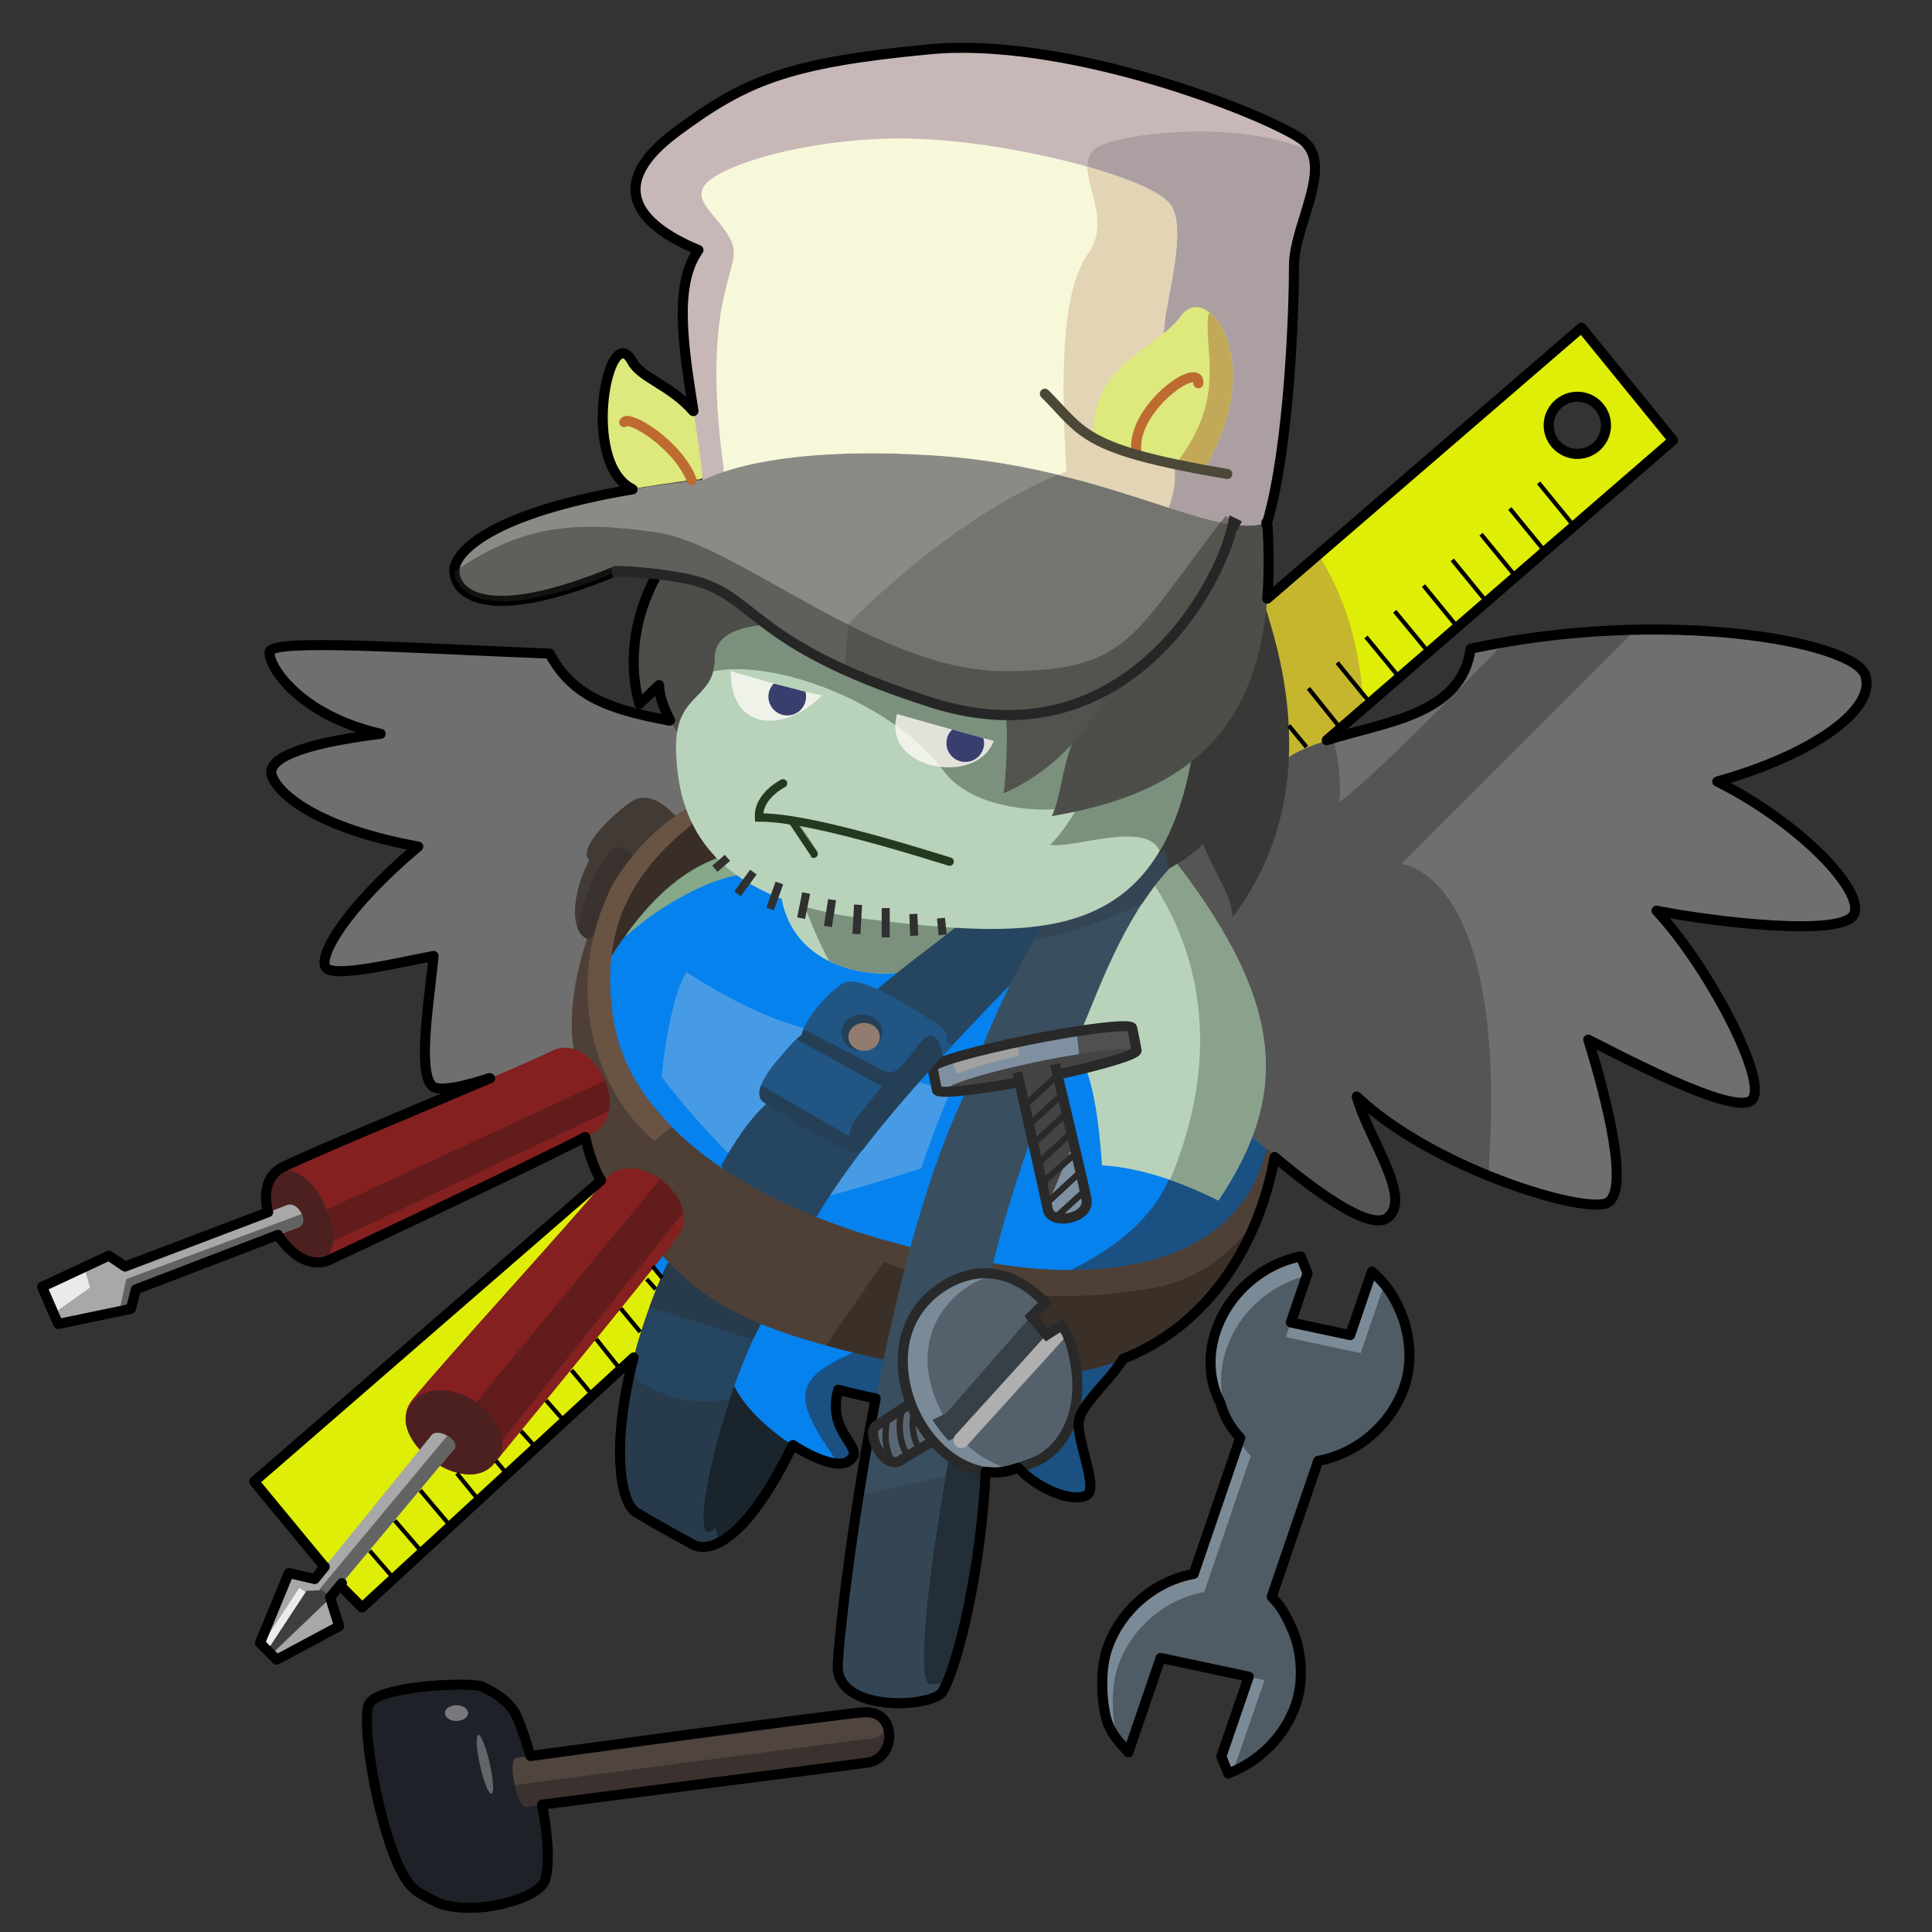 <?xml version="1.0" encoding="UTF-8" standalone="no"?>
<svg xmlns:dc="http://purl.org/dc/elements/1.1/" xmlns:cc="http://creativecommons.org/ns#" xmlns:rdf="http://www.w3.org/1999/02/22-rdf-syntax-ns#" xmlns:svg="http://www.w3.org/2000/svg" xmlns="http://www.w3.org/2000/svg" height="100%" width="100%" viewBox="0 0 96 96" style="display:inline" version="1.1" id="svg2">
 <rect x="0" y="0" width="96" height="96" fill="#333333" stroke="none"/>
 <defs id="defs4" />
 <g style="display:inline" id="layer3" />
 <path d="m 48.847,70.426 -1.682,1.944 c -2.755,3.428 -2.668,10.666 -0.982,11.352 l 0.183,0.654 c 0.230,-0.089 0.401,-0.194 0.471,-0.314 0.803,-1.377 1.936,-6.316 2.140,-10.939 l -0.130,-2.697 z" id="path3288" style="fill:#222e38;stroke-width:1px;stroke-linecap:butt;stroke-opacity:1" />
 <path d="m 29.854,58.674 -17.225,14.953 3.476,4.209 0.824,0.982 1.060,1.067 13.493,-12.426 4.668,-4.716 -6.298,-4.069 z" id="path3216" style="fill:#dfee06;stroke-width:1px;stroke-linecap:butt;stroke-opacity:1" />
 <path d="m 65.915,36.801 17.218,-14.927 -4.550,-5.591 -15.614,13.460 -3.891,4.440 2.518,6.488 4.319,-3.871 z M 78.380,19.714 c 0.784,0 1.420,0.636 1.420,1.420 -2e-6,0.784 -0.636,1.420 -1.420,1.420 -0.784,0 -1.427,-0.636 -1.427,-1.420 2e-6,-0.784 0.642,-1.420 1.427,-1.420 z" id="path3214" style="fill:#dfee06;stroke-width:1px;stroke-linecap:butt;stroke-opacity:1" />
 <path d="m 35.622,66.963 -1.970,9.368 c 0.266,0.147 0.544,0.299 0.792,0.432 0.795,0.424 2.621,-0.134 4.956,-4.962 l -2.788,-4.046 -0.988,-0.792 z" id="path3354" style="fill:#1a242d;stroke-width:1px;stroke-linecap:butt;stroke-opacity:1" />
 <path d="m 65.502,27.563 -2.533,2.180 -3.888,4.438 2.514,6.488 4.320,-3.869 1.833,-1.590 C 67.645,32.239 66.806,29.555 65.502,27.563 Z" id="path3356" style="fill:#c6b62e;stroke-width:1.700;stroke-linecap:round;marker:none;" />
 <path d="m 81.772,31.289 c -2.704,0.026 -5.688,0.307 -8.694,0.955 -0.565,4.149 -6.494,3.688 -9.015,5.368 l -30.790,-1.800 c -2.630,-0.509 -4.769,-1.041 -5.957,-3.332 -6.704,-0.254 -13.833,-0.764 -13.918,-0.085 -0.084,0.678 1.445,3.138 5.519,4.072 -4.158,0.509 -5.518,1.278 -5.433,1.957 0.084,0.678 1.698,2.628 7.299,3.646 -3.649,3.055 -5.007,5.513 -4.582,6.023 0.424,0.509 3.560,-0.249 5.342,-0.589 -0.169,1.951 -0.822,5.650 -0.085,6.448 0.436,0.472 2.854,-0.379 2.854,-0.379 l 37.965,2.978 -0.065,-0.032 c 0,0 5.397,4.956 6.717,4.013 1.320,-0.942 -0.940,-3.961 -1.505,-6.036 3.771,3.583 11.314,5.849 12.445,5.283 1.131,-0.565 2.01e-4,-5.094 -0.942,-8.111 1.508,0.754 7.162,3.772 8.105,3.018 0.942,-0.754 -2.073,-6.598 -4.713,-9.427 2.828,0.565 9.241,1.321 9.807,0.189 0.565,-1.131 -2.640,-4.531 -6.789,-6.605 4.714,-1.320 7.924,-3.579 7.358,-5.276 -0.388,-1.166 -4.971,-2.337 -10.920,-2.278 z" id="path3314" style="fill:#6f6f6f;stroke-width:1px;stroke-linecap:butt;stroke-opacity:1" />
 <path d="m 81.248,31.302 c -2.053,0.044 -4.253,0.235 -6.494,0.621 -2.854,2.971 -6.348,6.498 -8.203,7.941 0.099,-0.899 -0.034,-2.009 -0.288,-3.155 -0.842,0.243 -1.614,0.513 -2.199,0.903 l -9.440,-0.549 -11.051,8.543 0.425,9.512 18.246,1.433 c -0.003,-0.003 -0.032,-0.032 -0.032,-0.032 l 0.065,0.032 -0.032,0 c 0.190,0.174 5.388,4.906 6.684,3.980 1.320,-0.942 -0.940,-3.961 -1.505,-6.036 1.715,1.629 4.210,2.979 6.527,3.921 C 75.029,43.253 69.614,42.929 69.614,42.929 L 81.248,31.302 Z" id="path3450" style="fill:#555555;stroke-width:1px;stroke-linecap:butt;stroke-opacity:1" />
 <path d="m 35.308,39.865 -5.879,8.314 c -2e-6,0 1.917,12.355 2.152,13.625 0.147,0.794 2.079,2.367 2.079,2.367 l 2.766,4.583 c 0.934,2.119 4.737,4.548 5.735,3.862 0.987,-0.678 -1.140,-1.297 -0.517,-3.548 l 7.849,1.767 1.021,2.029 c 1.121,1.246 2.866,1.807 3.489,1.433 0.623,-0.373 -0.622,-2.931 -0.373,-3.803 0.249,-0.872 1.681,-2.056 2.180,-2.991 l 0.013,-0.157 -0.026,-0.196 6.383,-7.149 1.040,-2.671 -1.983,-1.649 -4.098,-11.725 -21.834,-4.091 z" id="path3346" style="fill:#0682ee;stroke-width:1px;stroke-linecap:butt;stroke-opacity:1" />
 <path d="m 52.376,43.067 c 5.748,7.811 11.076,16.350 -1.217,20.910 -11.389,4.225 -13.011,3.745 -9.493,8.759 0.201,0.004 0.372,-0.032 0.497,-0.117 0.987,-0.678 -1.140,-1.297 -0.517,-3.548 l 7.849,1.767 1.021,2.029 c 1.121,1.246 2.866,1.807 3.489,1.433 0.623,-0.373 -0.622,-2.931 -0.373,-3.803 0.249,-0.872 1.681,-2.056 2.180,-2.991 l 0.013,-0.157 -0.026,-0.196 6.383,-7.149 1.040,-2.671 -1.983,-1.649 -4.098,-11.725 -4.766,-0.890 z" id="path3465" style="fill:#1f4769;fill-opacity:0.810;stroke-width:1px;stroke-linecap:butt;stroke-opacity:1" />
 <path d="m 35.838,62.662 -2.671,0.098 c -2.971,6.525 -2.705,11.723 -1.538,12.412 1.167,0.689 2.019,1.166 2.815,1.590 0.292,0.156 0.724,0.175 1.270,-0.098 l -0.157,-0.746 c -1.591,1.644 0.209,-6.367 2.278,-10.187 l -1.996,-3.070 z" id="path3330" style="fill:#264560;stroke-width:1px;stroke-linecap:butt;stroke-opacity:1" />
 <path d="m 35.838,62.662 -2.671,0.098 c -0.340,0.748 -0.637,1.478 -0.896,2.186 l 5.145,1.617 c 0.136,-0.293 0.278,-0.572 0.419,-0.831 l -1.996,-3.070 z m -4.556,5.604 c -0.844,3.767 -0.464,6.427 0.346,6.907 1.167,0.689 2.019,1.166 2.815,1.590 0.292,0.156 0.724,0.175 1.270,-0.098 l -0.157,-0.746 c -1.158,1.197 -0.518,-2.720 0.713,-6.416 -2.236,0.455 -3.901,-0.347 -4.988,-1.237 z" id="path3505" style="fill:#283b4c;stroke-width:1px;stroke-linecap:butt;stroke-opacity:1" />
 <path d="m 38.836,44.644 c 0.605,3.294 4.034,3.900 5.715,3.698 l 0.005,0.061 4.662,-2.421 -8.159,-1.853 -2.223,0.514 z" id="path3302" style="fill:#b9d3bb;stroke-width:1px;stroke-linecap:butt;stroke-opacity:1" />
 <path d="m 41.063,44.127 -1.315,0.307 c 0.472,1.226 0.912,2.349 1.459,3.325 1.164,0.573 2.484,0.686 3.345,0.582 l 0.006,0.058 4.661,-2.422 -8.157,-1.852 z" id="path3460" style="fill:#627663;fill-opacity:0.706;stroke-width:1px;stroke-linecap:butt;marker:none;" />
 <path d="m 34.442,20.426 c -1.136,-1.299 -2.594,-1.641 -3.037,-2.464 -1.163,-2.162 -2.598,5.033 0,6.332 0,0 2.383,-0.388 3.324,-0.473 0.941,-0.085 -0.256,-3.593 -0.287,-3.394 z" id="path3194" style="fill:#dde87d;stroke-width:1px;stroke-linecap:butt;stroke-opacity:1" />
 <path d="m 34.103,48.298 c -0.770,1.283 -1.153,4.299 -1.217,5.198 1.026,1.475 3.208,3.725 3.208,3.725 l 5.132,2.180 c 1.090,-0.256 3.979,-1.156 4.556,-1.348 0.320,-1.026 1.222,-3.400 1.479,-3.849 l 0.045,-0.013 c -2.828,-0.553 -4.733,-1.780 -4.733,-1.780 l -2.697,-1.348 C 37.375,50.419 34.681,48.683 34.103,48.298 Z" id="path3340" style="fill:#479be5;stroke-width:1px;stroke-linecap:butt;stroke-opacity:1" />
 <path d="m 50.863,45.384 -3.352,0.674 c -1.344,1.075 -2.604,1.965 -3.895,3.077 l -5.564,5.741 c -1.148,1.066 -1.966,2.621 -2.212,3.031 l 1.454,2.148 3.291,0.391 c 2.017,-3.362 4.890,-6.661 9.597,-11.502 l 2.802,-2.514 -2.121,-1.047 z" id="path3298" style="fill:#264560;stroke-width:1px;stroke-linecap:butt;stroke-opacity:1" />
 <path d="m 58.487,42.916 c 5.478,7.151 5.478,11.640 2.054,16.738 -2.586,-1.293 -4.488,-1.673 -5.782,-1.749 -0.152,-2.206 -0.404,-3.768 -0.822,-4.870 l -1.252,-2.675 4.648,-8.425 1.153,0.983 z" id="path3252" style="fill:#b9d3bb;stroke-width:1px;stroke-linecap:butt;stroke-opacity:1" />
 <path d="m 57.456,42.039 -0.209,0.045 -0.543,0.988 c 1.502,1.879 4.875,7.359 1.433,15.555 0.724,0.252 1.523,0.588 2.402,1.027 3.423,-5.097 3.422,-9.588 -2.055,-16.740 l -1.027,-0.877 z" id="path3455" style="fill:#627663;fill-opacity:0.532;stroke-width:1px;stroke-linecap:butt;marker:none;" />
 <path d="m 36.661,43.483 c -1.890,0.350 -4.130,1.750 -5.531,3.010 l -0.321,-0.630 4.871,-4.692 0.981,2.312 z" id="path3338" style="fill:#85a888;stroke-width:1px;stroke-linecap:butt;stroke-opacity:1" />
 <path d="m 30.307,47.617 c 1.365,-2.109 2.978,-4.095 5.295,-4.964 l 0.020,0.052 c 0,0 -0.702,-1.486 -1.197,-2.106 -1.073,0.454 -4.955,4.129 -4.118,7.018 z" id="path3310" style="fill:#382e27;stroke-width:1px;stroke-linecap:butt;stroke-opacity:1" />
 <path d="m 33.566,40.541 c -0.990,-1.039 -1.622,-0.971 -1.994,-0.811 -0.596,0.256 -2.988,2.346 -2.291,3.021 -0.762,1.373 -1.073,3.434 -0.113,3.899 0.592,0.267 4.804,-5.720 4.399,-6.109 z" id="path3373" style="fill:#413a35;stroke-width:1px;stroke-linecap:butt;stroke-opacity:1" />
 <path d="m 35.105,40.075 -0.968,0.111 c -4.536,2.661 -6.168,8.829 -5.623,11.974 l 0.569,4.340 c 0.212,1.008 0.566,1.848 0.831,2.219 l 3.050,3.731 c 2.334,2.455 4.495,3.654 10.907,5.106 l 9.558,0.628 c 5.493,-0.895 8.942,-5.452 9.958,-10.685 L 62.940,57.054 c -1.316,5.703 -7.755,6.706 -13.569,5.719 l -4.144,-0.811 C 35.845,59.616 31.256,55.094 30.516,50.897 c -0.740,-4.196 0.504,-7.272 3.823,-9.892 l 0.065,-0.353 0.700,-0.576 z" id="path3294" style="fill:#4e4036;stroke-width:1px;stroke-linecap:butt;stroke-opacity:1" />
 <path d="m 55.902,44.425 c 2.162,-1.252 3.300,-1.821 3.869,-2.504 0.682,1.707 1.365,2.390 1.479,3.642 4.780,-6.260 2.114,-13.698 1.659,-15.292 l -8.420,5.301 1.411,8.852 z" id="path3212" style="fill:#383936;stroke-width:1px;stroke-linecap:butt;stroke-opacity:1" />
 <path d="m 32.683,28.486 c -1.593,2.845 -1.251,5.349 -0.910,6.488 0.348,-0.333 0.653,-0.621 0.975,-0.929 0.013,0.841 0.548,1.801 0.883,2.304 l 2.369,1.538 C 37.443,34.783 38.747,33.201 39.629,32.015 l -3.094,-4.127 -3.852,0.599 z" id="path3206" style="fill:#4d4e4a;stroke-width:1px;stroke-linecap:butt;stroke-opacity:1" />
 <path d="m 62.484,60.553 c -1.280,1.705 -2.921,3.013 -5.021,3.410 -7.829,1.481 -13.545,-1.270 -13.545,-1.270 l -2.880,4.163 c 0.845,0.232 1.778,0.461 2.834,0.700 l 9.558,0.628 c 4.389,-0.715 7.473,-3.765 9.054,-7.633 z" id="path3489" style="fill:#3a3028;stroke-width:1px;stroke-linecap:butt;stroke-opacity:1" />
 <path d="m 57.875,42.261 -6.042,3.718 c -1.434,2.238 -2.559,4.890 -3.083,6.199 l -0.412,1.780 -0.288,0.183 c -4.449,8.996 -6.447,27.423 -6.422,28.708 0.043,2.286 4.746,2.008 5.211,1.211 0.058,-0.100 0.114,-0.228 0.176,-0.366 -0.426,-0.077 -0.831,0.026 -0.831,0.026 -0.740,-0.370 0.118,-6.662 0.982,-11.352 l 0.274,-0.477 1.728,-8.615 0.058,-0.026 c 0.246,-0.987 0.775,-3.222 2.009,-6.677 l 0.202,-2.337 2.271,-2.978 c 0.829,-1.920 2.091,-5.628 4.360,-8.072 l -0.196,-0.923 z" id="path3272" style="fill:#394e5f;stroke-width:1px;stroke-linecap:butt;stroke-opacity:1" />
 <path d="m 30.646,42.091 c -0.070,0.003 -0.143,0.017 -0.209,0.039 -0.714,0.821 -1.511,2.548 -1.728,4.006 0.096,0.231 0.247,0.408 0.458,0.510 0.330,0.149 1.786,-1.640 2.939,-3.325 -0.586,-0.943 -1.055,-1.253 -1.459,-1.230 z" id="path3484" style="fill:#39322e;stroke-width:1px;stroke-linecap:butt;stroke-opacity:1" />
 <path d="m 35.105,40.075 -0.968,0.111 c -1.559,0.914 -2.776,2.246 -3.679,3.725 -0.006,0.013 -0.013,0.026 -0.019,0.039 -2.620,5.259 -0.731,10.421 2.075,12.740 0.233,-0.197 0.538,-0.441 0.870,-0.693 -1.630,-1.642 -2.567,-3.397 -2.867,-5.100 -0.740,-4.196 0.504,-7.272 3.823,-9.892 l 0.065,-0.353 0.700,-0.576 z" id="path3479" style="fill:#695444;stroke-width:1px;stroke-linecap:butt;stroke-opacity:1" />
 <path d="m 57.875,42.261 -6.042,3.718 c -0.155,0.242 -0.305,0.490 -0.451,0.739 1.340,-0.280 3.207,-0.808 5.368,-1.813 0.400,-0.611 0.834,-1.196 1.322,-1.721 l -0.196,-0.923 z m -10.881,31.084 -4.320,0.962 c -0.713,4.524 -1.057,8.011 -1.047,8.543 0.043,2.286 4.746,2.008 5.211,1.211 0.058,-0.100 0.114,-0.228 0.176,-0.366 -0.426,-0.077 -0.831,0.026 -0.831,0.026 -0.690,-0.345 0.013,-5.832 0.811,-10.376 z" id="path3494" style="fill:#344654;stroke-width:1px;stroke-linecap:butt;stroke-opacity:1" />
 <path d="m 35.528,32.815 c -0.113,2.048 -2.048,1.593 -1.934,4.552 0.113,2.959 1.138,7.284 9.561,8.308 8.422,1.024 14.341,1.252 16.048,-7.967 l -0.019,0.096 C 60.247,34.261 53.867,34.084 47.309,32.400 40.752,30.716 35.347,30.273 35.528,32.815 Z" id="path3210" style="fill:#b9d3bb;stroke-width:1px;stroke-linecap:butt;stroke-opacity:1" />
 <path d="m 38.889,31.020 c -2.148,-0.003 -3.449,0.523 -3.358,1.793 -0.011,0.203 -0.041,0.383 -0.085,0.543 3.125,-0.626 8.954,1.593 11.450,4.962 1.146,1.547 3.844,2.172 6.658,1.813 -0.575,0.910 -0.851,1.322 -1.374,1.846 1.089,0.217 4.801,-1.230 5.440,0.307 0.673,-1.135 1.192,-2.577 1.545,-4.392 0.006,-0.031 0.013,-0.060 0.019,-0.091 l 0.006,-0.026 c 0.004,-0.022 0.008,-0.042 0.013,-0.065 0.028,-0.105 0.050,-0.207 0.065,-0.307 4.19e-4,-0.002 -4.19e-4,-0.004 0,-0.006 0.013,-0.094 0.024,-0.185 0.026,-0.274 1.57e-4,-0.006 -9.5e-5,-0.013 0,-0.019 1.99e-4,-0.013 5.6e-5,-0.026 0,-0.039 -4.19e-4,-0.081 -0.009,-0.164 -0.019,-0.242 -0.011,-0.090 -0.027,-0.177 -0.052,-0.261 -0.023,-0.083 -0.055,-0.163 -0.091,-0.242 -8.38e-4,-0.001 8.38e-4,-0.004 0,-0.006 -0.029,-0.063 -0.061,-0.122 -0.098,-0.183 -0.001,-0.002 -0.005,-0.004 -0.006,-0.006 -0.028,-0.046 -0.058,-0.092 -0.091,-0.137 -0.017,-0.023 -0.033,-0.048 -0.052,-0.072 -0.012,-0.015 -0.026,-0.030 -0.039,-0.045 -0.009,-0.011 -0.022,-0.021 -0.032,-0.032 -0.050,-0.057 -0.105,-0.115 -0.163,-0.170 -0.071,-0.067 -0.146,-0.133 -0.229,-0.196 -0.054,-0.041 -0.111,-0.084 -0.170,-0.124 -0.027,-0.018 -0.056,-0.040 -0.085,-0.058 -0.058,-0.037 -0.120,-0.075 -0.183,-0.111 -0.033,-0.019 -0.069,-0.039 -0.104,-0.058 -0.061,-0.033 -0.125,-0.065 -0.189,-0.098 -0.039,-0.019 -0.083,-0.039 -0.124,-0.058 -0.064,-0.030 -0.135,-0.062 -0.202,-0.091 -0.111,-0.048 -0.227,-0.097 -0.346,-0.144 -0.053,-0.020 -0.108,-0.044 -0.163,-0.065 -0.065,-0.024 -0.135,-0.048 -0.202,-0.072 -0.061,-0.021 -0.126,-0.044 -0.189,-0.065 -0.066,-0.022 -0.134,-0.043 -0.202,-0.065 -2.287,-0.724 -5.590,-1.188 -8.943,-2.049 -3.278,-0.841 -6.271,-1.377 -8.419,-1.381 z" id="path3439" style="fill:#627663;fill-opacity:0.706;stroke-width:1px;stroke-linecap:butt;stroke-opacity:1" />
 <path d="m 38.302,43.552 c 0,0 0,0 0,0 z" id="path3182" style="fill:none;stroke:#303030;stroke-width:0.4;stroke-linecap:butt;stroke-dasharray:none" />
 <path d="m 39.346,40.800 c 0.005,0.002 0.770,1.155 1.081,1.622" id="path3184" style="fill:none;stroke:#233920;stroke-width:0.419;stroke-linecap:round;marker:none;" />
 <path d="m 53.284,36.912 c -0.569,1.479 -0.569,2.731 -1.024,3.642 7.398,-1.252 11.382,-4.894 10.699,-14.683 l 0.242,0.033 -9.086,-0.714 -0.830,11.722 z" id="path3204" style="fill:#4d4e4a;stroke-width:1px;stroke-linecap:butt;stroke-opacity:1" />
 <path d="m 49.984,35.547 c 0.113,1.024 0,3.073 -0.113,3.869 2.162,-0.910 4.325,-2.959 5.008,-5.121 l 0.053,-0.222 c 0.408,-1.735 -5.002,-0.306 -4.947,1.474 z" id="path3202" style="fill:#52534f;stroke-width:1px;stroke-linecap:butt;stroke-opacity:1" />
 <path d="m 41.266,20.630 c -3.135,0.016 -5.815,0.813 -6.383,3.214 -9.919,1.062 -12.308,3.454 -12.308,4.517 0,1.062 1.591,2.742 7.967,0.085 l -0.091,-0.006 0.189,-0.052 0.013,0 c 1.171,0.044 2.311,0.150 3.260,0.327 3.808,0.708 2.917,3.188 12.393,6.199 9.476,3.011 14.352,-5.754 14.972,-8.943 l 0.320,0.157 -1.499,-1.034 0.811,-0.759 c 0,-2e-6 -8.045,-1.800 -13.093,-2.913 -2.050,-0.451 -4.407,-0.803 -6.553,-0.792 z" id="path3188" style="fill:#8a8b85;stroke-width:1px;stroke-linecap:butt;stroke-opacity:1" />
 <path d="m 52.945,22.562 c 0.014,0.288 0.028,0.573 0.045,0.864 -5.687,2.166 -10.835,7.581 -10.835,7.581 l -0.189,2.278 c 1.148,0.519 2.560,1.064 4.340,1.630 9.476,3.011 14.352,-5.754 14.972,-8.943 l 0.320,0.157 -1.499,-1.034 0.811,-0.759 c 0,-2e-6 -3.894,-0.868 -7.967,-1.774 z" id="path3421" style="fill:#74756f;stroke-width:1px;stroke-linecap:butt;stroke-opacity:1" />
 <path d="M 34.927,23.845 C 34.483,19.412 33.043,14.757 34.705,12.429 31.491,11.099 30.161,9.104 33.597,6.555 37.033,4.005 39.139,3.119 46.121,2.454 c 6.982,-0.665 16.736,3.214 18.509,4.433 1.773,1.219 -0.332,4.211 -0.332,6.317 0,2.105 -0.221,8.977 -1.330,12.746 -2.549,0.997 -7.869,-2.770 -16.625,-3.325 -8.756,-0.554 -11.416,1.330 -11.416,1.219 z" id="path3186" style="fill:#c8b7b7;stroke-width:1px;stroke-linecap:butt;stroke-opacity:1" />
 <path d="m 59.715,6.535 c -2.615,-0.015 -4.928,0.469 -5.368,0.910 -1.083,1.083 1.079,3.249 -0.274,5.145 -1.354,1.895 -1.351,6.230 -1.080,10.835 -0.140,0.053 -0.279,0.106 -0.419,0.163 5.142,1.247 8.520,3.097 10.396,2.363 1.108,-3.768 1.329,-10.640 1.329,-12.746 0,-1.799 1.537,-4.248 0.877,-5.682 -1.592,-0.711 -3.601,-0.977 -5.460,-0.988 z" id="path3417" style="fill:#ab9fa2;stroke-width:1px;stroke-linecap:butt;stroke-opacity:1" />
 <path d="m 44.932,6.882 c -4.377,-0.028 -8.272,1.073 -9.565,1.996 -1.379,0.985 0.397,1.769 0.988,3.149 0.591,1.379 -1.581,2.558 -0.399,11.228 -0.011,0.028 -0.004,0.101 0.006,0.189 1.441,-0.484 4.561,-1.186 10.383,-0.818 5.000,0.316 8.842,1.665 11.725,2.592 0.326,-0.944 0.380,-1.581 0.222,-2.212 -0.177,-0.708 -0.706,-4.431 -0.464,-6.448 0,-1.379 1.180,-4.925 0.392,-6.304 C 57.434,8.874 50.538,7.105 45.809,6.908 45.514,6.895 45.224,6.884 44.932,6.882 Z" id="path3198" style="fill:#f7f8da;stroke-width:1px;stroke-linecap:butt;stroke-opacity:1" />
 <path d="m 54.026,8.283 c 0.003,1.166 1.107,2.821 0.045,4.307 -1.354,1.895 -1.351,6.230 -1.080,10.835 -0.138,0.052 -0.274,0.107 -0.412,0.163 2.125,0.515 3.948,1.133 5.492,1.630 0.326,-0.944 0.380,-1.581 0.222,-2.212 -0.177,-0.708 -0.706,-4.431 -0.464,-6.448 0,-1.379 1.180,-4.925 0.392,-6.304 C 57.858,9.616 56.183,8.893 54.026,8.283 Z" id="path3419" style="fill:#e2d4b4;stroke-width:1px;stroke-linecap:butt;stroke-opacity:1" />
 <path d="m 47.186,42.812 c -4.640,-1.442 -7.713,-2.194 -9.469,-2.194 -0.062,-1.066 1.191,-1.693 1.191,-1.693" id="path3218" style="fill:none;stroke:#233920;stroke-width:0.419;stroke-linecap:round;stroke-opacity:1" />
 <path d="m 36.307,33.346 c 0,0 3.067,0.933 4.533,1.200 -1.600,1.733 -4.533,2.000 -4.533,-1.200 z" id="path3220" style="fill:#fefbf6;fill-opacity:0.777;stroke-width:1px;stroke-linecap:butt;stroke-opacity:1" />
 <path d="m 38.450,33.966 c -0.163,0.168 -0.268,0.394 -0.268,0.648 0,0.516 0.419,0.936 0.936,0.936 0.516,0 0.936,-0.419 0.936,-0.936 0,-0.084 -0.011,-0.164 -0.032,-0.242" id="path3224" style="fill:#383f6f;stroke-width:1px;stroke-linecap:butt;marker:none;" />
 <path d="m 44.575,35.480 c 0,0 3.733,1.066 4.800,1.333 -0.800,2.266 -5.600,1.466 -4.800,-1.333 z" id="path3222" style="fill:#fefbf6;fill-opacity:0.777;stroke-width:1px;stroke-linecap:butt;stroke-opacity:1" />
 <path d="m 47.315,36.251 c -0.177,0.170 -0.288,0.409 -0.288,0.674 0,0.516 0.419,0.936 0.936,0.936 0.516,0 0.936,-0.419 0.936,-0.936 0,-0.086 -0.017,-0.169 -0.039,-0.248" id="path3226" style="fill:#383f6f;stroke-width:1px;stroke-linecap:butt;marker:none;" />
 <path d="m 37.436,43.334 -0.790,1.081" id="path3228" style="fill:none;stroke:#303030;stroke-width:0.4;stroke-linecap:butt;stroke-dasharray:none" />
 <path d="M 38.726,43.875 38.268,45.165" id="path3230" style="fill:none;stroke:#303030;stroke-width:0.4;stroke-linecap:butt;stroke-dasharray:none" />
 <path d="m 40.057,44.374 -0.249,1.248" id="path3232" style="fill:none;stroke:#303030;stroke-width:0.4;stroke-linecap:butt;stroke-dasharray:none" />
 <path d="m 41.347,44.707 -0.208,1.331" id="path3234" style="fill:none;stroke:#303030;stroke-width:0.4;stroke-linecap:butt;stroke-dasharray:none" />
 <path d="m 42.637,44.956 -0.083,1.456" id="path3236" style="fill:none;stroke:#303030;stroke-width:0.4;stroke-linecap:butt;stroke-dasharray:none" />
 <path d="m 44.010,45.123 0,1.456" id="path3238" style="fill:none;stroke:#303030;stroke-width:0.4;stroke-linecap:butt;stroke-dasharray:none" />
 <path d="m 45.384,45.414 0.041,1.081" id="path3240" style="fill:none;stroke:#303030;stroke-width:0.4;stroke-linecap:butt;stroke-dasharray:none" />
 <path d="m 46.757,45.622 0.083,0.832" id="path3242" style="fill:none;stroke:#303030;stroke-width:0.4;stroke-linecap:butt;stroke-dasharray:none" />
 <path d="m 36.146,42.626 -0.624,0.540" id="path3244" style="fill:none;stroke:#303030;stroke-width:0.4;stroke-linecap:butt;stroke-dasharray:none" />
 <path d="m 34.367,23.853 c -0.660,-1.744 -3.111,-3.253 -3.347,-2.876" id="path3246" style="fill:none;stroke:#bd6b31;stroke-width:0.5;stroke-linecap:round;stroke-opacity:1" />
 <path d="m 54.300,21.696 c 0,-3.734 3.085,-4.221 4.384,-6.008 1.299,-1.786 4.384,2.273 1.136,7.631" id="path3192" style="fill:#dde87d;stroke-width:1px;stroke-linecap:butt;stroke-opacity:1" />
 <path d="m 56.480,22.533 c -0.377,-2.168 3.158,-4.667 3.064,-3.488" id="path3248" style="fill:none;stroke:#bd6b31;stroke-width:0.5;stroke-linecap:round;stroke-opacity:1" />
 <path d="m 55.833,50.988 c -0.781,0.002 -2.561,0.251 -4.615,0.661 -2.739,0.545 -4.929,1.174 -4.884,1.401 0.071,0.363 0.151,0.749 0.222,1.119 0.039,0.199 1.802,0.020 4.098,-0.399 4.4e-5,1.95e-4 0.006,-1.94e-4 0.006,0 0.181,0.803 1.264,5.625 1.407,6.343 0.155,0.778 2.120,0.469 1.918,-0.543 -0.184,-0.924 -1.240,-5.341 -1.440,-6.173 2.280,-0.492 3.967,-1.004 3.928,-1.204 -0.040,-0.243 -0.178,-0.930 -0.222,-1.119 -0.011,-0.056 -0.158,-0.085 -0.419,-0.085 z" id="path3254" style="fill:#7f91a1;stroke-width:1px;stroke-linecap:butt;marker:none;" />
 <path d="m 53.569,51.917 2.688,-0.304" id="path3477" style="fill:none;stroke:#505050;stroke-width:1.194;stroke-linecap:butt;stroke-opacity:1" />
 <path d="m 55.819,52.128 c -2.271,0.070 -8.630,1.448 -8.995,2.121 0.577,0.030 2.039,-0.150 3.829,-0.477 4.4e-5,1.95e-4 0.006,-1.94e-4 0.006,0 0.174,0.773 1.167,5.205 1.368,6.173 l 1.322,-3.155 c -0.337,-1.437 -0.696,-2.937 -0.805,-3.391 2.280,-0.492 3.967,-1.004 3.928,-1.204 -0.001,-0.009 -0.004,-0.035 -0.006,-0.045 -0.181,-0.020 -0.400,-0.027 -0.648,-0.019 z" id="path3470" style="fill:#444444;stroke-width:1px;stroke-linecap:butt;stroke-opacity:1" />
 <path d="m 50.879,54.963 1.683,-1.558" id="path3258" style="fill:none;stroke:#292929;stroke-width:0.314;stroke-linecap:butt;marker:none;" />
 <path d="m 51.160,55.867 1.590,-1.452" id="path3260" style="fill:none;stroke:#292929;stroke-width:0.314;stroke-linecap:butt;marker:none;" />
 <path d="m 51.316,56.865 1.683,-1.558" id="path3262" style="fill:none;stroke:#292929;stroke-width:0.314;stroke-linecap:butt;marker:none;" />
 <path d="m 51.565,57.831 1.683,-1.558" id="path3264" style="fill:none;stroke:#292929;stroke-width:0.314;stroke-linecap:butt;marker:none;" />
 <path d="m 51.792,58.780 1.630,-1.452" id="path3266" style="fill:none;stroke:#292929;stroke-width:0.314;stroke-linecap:butt;marker:none;" />
 <path d="m 52.033,59.764 1.683,-1.558" id="path3268" style="fill:none;stroke:#292929;stroke-width:0.314;stroke-linecap:butt;marker:none;" />
 <path d="m 52.500,60.450 1.371,-1.247" id="path3270" style="fill:none;stroke:#292929;stroke-width:0.314;stroke-linecap:butt;marker:none;" />
 <path d="m 45.221,69.752 c 0,0 -1.145,0.746 -1.678,1.092 -0.532,0.346 0.367,2.232 1.193,1.725 0.825,-0.506 1.598,-0.943 1.598,-0.943 l 0.036,0.045 c 0.423,-0.272 -0.604,-2.176 -1.149,-1.920 z" id="path3280" style="fill:#5a6772;stroke-width:1px;stroke-linecap:butt;stroke-opacity:1" />
 <path d="m 51.931,64.730 c -0.830,-0.902 -1.895,-1.466 -2.985,-1.466 -0.681,0 -1.287,0.207 -1.872,0.523 -1.496,0.851 -2.481,2.449 -2.153,4.667 0.385,2.604 2.410,4.720 4.523,4.720 0.681,0 1.257,-0.275 1.911,-0.504 1.513,-0.607 2.442,-2.468 2.114,-4.687 -0.126,-0.855 -0.318,-1.629 -0.716,-2.124 l -0.711,0.475 -0.789,-0.964 0.678,-0.640 z" id="path3276" style="fill:#7b8a97;stroke-width:0.944px;stroke-linecap:butt;marker:none;" />
 <path d="m 49.639,63.349 c -0.067,0.007 -0.135,0.021 -0.202,0.032 -0.671,0.117 -1.226,0.426 -1.748,0.838 -1.327,1.096 -2.027,2.839 -1.322,4.969 0.659,1.991 2.291,3.497 3.980,3.843 0.333,-0.099 0.658,-0.237 1.008,-0.360 1.513,-0.607 2.442,-2.468 2.114,-4.687 -0.126,-0.855 -0.316,-1.626 -0.713,-2.121 l -0.713,0.471 -0.792,-0.962 0.680,-0.641 c -0.646,-0.702 -1.433,-1.195 -2.265,-1.381 -0.008,8.38e-4 -0.017,-0.001 -0.026,0 z" id="path3424" style="fill:#54616c;stroke-width:0.944px;stroke-linecap:butt;marker:none;" />
 <path d="m 47.023,70.213 -0.689,0.344 c 0,0 0.514,0.781 0.809,1.027 0.344,-0.147 0.844,-0.443 0.844,-0.443 l 4.772,-5.286 -0.727,0.462 -0.775,-0.948 -4.234,4.843 z" id="path3278" style="fill:#384047;stroke-width:1px;stroke-linecap:butt;stroke-opacity:1" />
 <path d="m 44.847,69.994 c -0.306,0.838 -0.064,1.983 0.274,2.306" id="path3282" style="fill:none;stroke:#292929;stroke-width:0.314;stroke-linecap:butt;marker:none;" />
 <path d="m 45.428,70.172 c -0.177,0.564 -0.032,1.467 0.258,1.773" id="path3284" style="fill:none;stroke:#292929;stroke-width:0.314;stroke-linecap:butt;marker:none;" />
 <path d="m 44.089,70.527 c -0.145,0.677 -0.145,1.386 0.225,2.064" id="path3286" style="fill:none;stroke:#292929;stroke-width:0.314;stroke-linecap:butt;marker:none;" />
 <path d="m 47.446,53.068 c 1.072,-0.435 2.749,-0.838 3.151,-0.905" id="path3475" style="fill:none;stroke:#a1a1a1;stroke-width:0.607;stroke-linecap:butt;stroke-opacity:1" />
 <path d="m 42.208,48.769 c -0.149,0.006 -0.277,0.046 -0.379,0.117 -0.543,0.380 -1.736,1.513 -2.003,2.546 -0.358,0.234 -0.790,0.784 -1.112,1.145 -0.574,0.656 -1.396,1.802 -0.739,2.212 0.656,0.410 4.100,2.707 4.674,2.461 l 0.216,-0.117 c 1.219,-1.589 2.680,-3.273 4.478,-5.204 l -0.274,-0.137 c 0.031,-0.671 -0.368,-0.852 -1.054,-1.263 -0.717,-0.430 -2.756,-1.809 -3.803,-1.761 z" id="path3304" style="fill:#205584;stroke-width:1px;stroke-linecap:butt;stroke-opacity:1" />
 <path d="m 52.544,53.395 c 2.280,-0.492 3.972,-1.004 3.932,-1.204 -0.040,-0.243 -0.178,-0.928 -0.222,-1.117 -0.045,-0.226 -2.299,0.031 -5.038,0.577 -2.739,0.545 -4.926,1.173 -4.881,1.400 0.071,0.363 0.151,0.747 0.222,1.117 0.039,0.199 1.804,0.022 4.099,-0.396" id="path3623" style="fill:none;stroke:#292929;stroke-width:0.5;stroke-linecap:butt;marker:none;" />
 <path d="m 13.821,61.385 c 0.624,0.976 1.633,1.658 2.566,1.217 1.467,-0.694 10.879,-5.111 13.021,-6.265 1.941,-1.045 0.364,-4.392 -1.420,-4.275 -0.184,0.012 -0.371,0.057 -0.556,0.150 -1.977,0.988 -11.103,4.679 -13.355,5.774 -0.838,0.407 -0.996,1.312 -0.765,2.225" id="path3316" style="fill:#842020;stroke-width:1px;stroke-linecap:butt;stroke-opacity:1" />
 <path d="m 30.064,53.692 -16.301,7.561 0.058,0.130 c 0.290,0.454 0.662,0.843 1.073,1.086 l 15.365,-7.267 c 0.100,-0.480 0.012,-1.017 -0.196,-1.512 z" id="path3367" style="fill:#4b1a1a;fill-opacity:0.572;stroke-width:1px;stroke-linecap:butt;marker:none;" />
 <path d="m 21.906,72.849 c 0.940,0.516 2.028,0.626 2.638,-0.117 1.029,-1.255 7.644,-9.274 9.087,-11.234 1.127,-1.531 -0.836,-3.490 -2.402,-3.443 -0.438,0.013 -0.847,0.182 -1.145,0.563 -1.364,1.740 -8.030,8.979 -9.597,10.933 -0.618,0.771 -0.314,1.725 0.366,2.474" id="path3324" style="fill:#842020;stroke-width:1px;stroke-linecap:butt;stroke-opacity:1" />
 <path d="m 32.807,58.596 -11.430,13.840 0.530,0.412 c 0.564,0.310 1.180,0.472 1.715,0.392 L 33.946,60.259 c -0.098,-0.643 -0.555,-1.247 -1.139,-1.662 z" id="path3403" style="fill:#4b1a1a;fill-opacity:0.572;stroke-width:1px;stroke-linecap:butt;marker:none;" />
 <path d="m 32.424,62.919 0.477,0.583" id="path3334" style="fill:none;stroke:#000000;stroke-width:0.209px;stroke-linecap:butt;stroke-opacity:1" />
 <path d="m 14.004,58.138 c -0.069,0.003 -0.140,0.012 -0.209,0.026 -0.588,0.458 -0.686,1.249 -0.484,2.049 l 0.510,1.171 c 0.529,0.827 1.333,1.441 2.134,1.342 0.693,-0.430 0.836,-1.400 0.209,-2.788 -0.555,-1.230 -1.356,-1.841 -2.160,-1.800 z" id="path2588" style="fill:#4d2020;stroke-width:1px;stroke-linecap:butt;marker:none;" />
 <path d="m 14.271,59.876 -8.066,3.067 -0.798,-0.546 -3.319,1.554 0.798,1.848 3.613,-0.756 0.252,-0.966 8.108,-3.109 c 0.510,-0.214 -0.029,-1.295 -0.588,-1.092 z" id="path3336" style="fill:#a8a8a8;stroke-width:1px;stroke-linecap:butt;stroke-opacity:1" />
 <path d="m 21.847,69.084 c -0.978,0.014 -1.689,0.612 -1.689,1.531 9.21e-4,0.010 -0.001,0.021 0,0.032 0.050,0.477 0.314,0.957 0.693,1.374 l 1.054,0.824 c 0.940,0.516 2.028,0.626 2.638,-0.117 0.053,-0.065 0.258,-0.319 0.340,-0.419 0.049,-0.151 0.078,-0.313 0.078,-0.491 0,-1.131 -1.075,-2.319 -2.402,-2.651 -0.248,-0.062 -0.487,-0.088 -0.713,-0.085 z" id="path3391" style="fill:#4d2020;stroke-width:1px;stroke-linecap:butt;marker:none;" />
 <path d="m 21.467,71.282 -5.826,7.188 -1.286,-0.302 -1.437,3.480 0.832,0.832 3.102,-1.664 -0.453,-1.437 6.128,-7.339 0.036,-0.016 c 0.332,-0.415 -0.748,-1.081 -1.096,-0.740 z" id="path3348" style="fill:#a8a8a8;stroke-width:1px;stroke-linecap:butt;stroke-opacity:1" />
 <path d="m 22.227,71.343 -6.343,7.614 0.039,0.340 0.569,0.360 -0.091,-0.281 6.127,-7.339 0.032,-0.013 c 0.175,-0.218 -0.038,-0.506 -0.333,-0.680 z" id="path3385" style="fill:#636363;stroke-width:1px;stroke-linecap:butt;stroke-opacity:1" />
 <path d="m 13.292,81.934 1.923,-2.885 0.807,-0.038 0.346,0.307 0.065,0.066 -2.932,2.805 -0.210,-0.255 z" id="path3350" style="fill:#3f3f3f;stroke-width:1px;stroke-linecap:butt;stroke-opacity:1" />
 <path d="m 50.547,53.289 c 0,0 1.366,6.044 1.522,6.823 0.155,0.778 2.118,0.468 1.916,-0.543 -0.201,-1.012 -1.564,-6.689 -1.564,-6.689" id="path3625" style="fill:none;stroke:#292929;stroke-width:0.5;stroke-linecap:butt;stroke-opacity:1" />
 <path d="m 64.632,62.432 c -1.857,0.364 -3.553,1.766 -4.209,3.685 -0.441,1.291 -0.324,2.569 0.216,3.587 0.180,0.663 0.521,1.259 0.988,1.741 l -2.311,6.762 c -1.888,0.338 -3.628,1.758 -4.294,3.705 -0.445,1.302 -0.215,3.156 0.043,3.772 0.264,0.627 0.622,0.944 1.003,1.386 l 1.604,-4.687 4.379,0.929 -1.361,3.967 0.340,0.844 c 1.509,-0.570 2.810,-1.821 3.365,-3.443 0.445,-1.302 0.216,-2.802 -0.149,-3.640 -0.366,-0.838 -0.592,-1.219 -1.054,-1.695 l 2.311,-6.756 c 1.888,-0.338 3.622,-1.758 4.288,-3.705 0.443,-1.296 0.222,-2.676 -0.163,-3.620 -0.385,-0.944 -0.799,-1.502 -1.460,-2.081 l -1.080,3.155 -2.946,-0.628 0.831,-2.442 -0.340,-0.838 z" id="path3445" style="fill:#7b8a97;stroke-width:1px;stroke-linecap:butt;marker:none;" />
 <path d="m 26.350,87.227 c -0.314,-1.077 -0.629,-1.923 -0.787,-2.166 -0.445,-0.685 -1.096,-0.996 -1.571,-1.245 -0.491,-0.256 -5.369,-0.065 -5.677,0.911 -0.402,1.277 0.739,7.334 2.037,8.903 0.284,0.374 0.771,0.598 1.347,0.891 0.575,0.293 1.920,0.408 3.274,0.082 1.052,-0.253 1.977,-0.689 2.124,-1.227 0.243,-0.893 0.109,-2.302 -0.160,-3.710" id="path3358" style="fill:#1f2128;stroke-width:1px;stroke-linecap:butt;stroke-opacity:1" />
 <path d="m 26.155,89.782 c 2.802,-0.380 15.492,-1.997 16.949,-2.199 1.456,-0.202 1.502,-2.636 -0.198,-2.495 -1.700,0.140 -17.279,2.271 -17.279,2.271 l 0.053,-0.026 c -0.513,0.054 0.027,2.488 0.475,2.450 z" id="path3360" style="fill:#50443f;stroke-width:1px;stroke-linecap:butt;stroke-opacity:1" />
 <path d="m 44.114,85.805 c -0.491,0.749 -1.008,0.595 -1.008,0.595 l -17.519,2.297 c 0.132,0.571 0.358,1.097 0.569,1.080 2.802,-0.380 15.493,-1.990 16.950,-2.193 0.890,-0.123 1.250,-1.086 1.008,-1.780 z" id="path3412" style="fill:#3b322f;stroke-width:1px;stroke-linecap:butt;stroke-opacity:1" />
 <path d="m 78.197,26.126 -1.745,-2.135" id="path3364" style="fill:none;stroke:#000000;stroke-width:0.209px;stroke-linecap:butt;stroke-opacity:1" />
 <path d="M 19.581,78.451 18.371,77.055" id="path3366" style="fill:none;stroke:#000000;stroke-width:0.209px;stroke-linecap:butt;stroke-opacity:1" />
 <path d="m 76.767,27.402 c 0,0 -1.745,-2.135 -1.745,-2.135" id="path3368" style="fill:none;stroke:#000000;stroke-width:0.209px;stroke-linecap:butt;stroke-opacity:1" />
 <path d="m 75.338,28.678 c 0,0 -1.745,-2.135 -1.745,-2.135" id="path3370" style="fill:none;stroke:#000000;stroke-width:0.209px;stroke-linecap:butt;stroke-opacity:1" />
 <path d="m 73.908,29.955 c 0,0 -1.745,-2.135 -1.745,-2.135" id="path3372" style="fill:none;stroke:#000000;stroke-width:0.209px;stroke-linecap:butt;stroke-opacity:1" />
 <path d="m 72.478,31.231 c 0,0 -1.745,-2.135 -1.745,-2.135" id="path3374" style="fill:none;stroke:#000000;stroke-width:0.209px;stroke-linecap:butt;stroke-opacity:1" />
 <path d="m 70.946,32.363 c 0,0 -1.642,-1.991 -1.642,-1.991" id="path3376" style="fill:none;stroke:#000000;stroke-width:0.209px;stroke-linecap:butt;stroke-opacity:1" />
 <path d="m 69.496,33.619 c 0,0 -1.621,-1.971 -1.621,-1.971" id="path3378" style="fill:none;stroke:#000000;stroke-width:0.209px;stroke-linecap:butt;stroke-opacity:1" />
 <path d="m 68.087,34.936 c 0,0 -1.642,-2.012 -1.642,-2.012" id="path3380" style="fill:none;stroke:#000000;stroke-width:0.209px;stroke-linecap:butt;stroke-opacity:1" />
 <path d="m 66.595,36.171 c 0,0 -1.580,-1.971 -1.580,-1.971" id="path3382" style="fill:none;stroke:#000000;stroke-width:0.209px;stroke-linecap:butt;stroke-opacity:1" />
 <path d="m 64.919,37.119 c 0,0 -0.881,-1.066 -0.881,-1.066" id="path3384" style="fill:none;stroke:#000000;stroke-width:0.209px;stroke-linecap:butt;stroke-opacity:1" />
 <path d="m 32.583,64.065 c 0,0 -0.450,-0.511 -0.450,-0.511" id="path3386" style="fill:none;stroke:#000000;stroke-width:0.209px;stroke-linecap:butt;stroke-opacity:1" />
 <path d="m 31.811,66.184 c 0,0 -0.963,-1.169 -0.963,-1.169" id="path3388" style="fill:none;stroke:#000000;stroke-width:0.209px;stroke-linecap:butt;stroke-opacity:1" />
 <path d="m 30.834,68.056 c 0,0 -1.210,-1.519 -1.210,-1.519" id="path3390" style="fill:none;stroke:#000000;stroke-width:0.209px;stroke-linecap:butt;stroke-opacity:1" />
 <path d="m 29.425,69.312 c 0,0 -1.025,-1.231 -1.025,-1.231" id="path3392" style="fill:none;stroke:#000000;stroke-width:0.209px;stroke-linecap:butt;stroke-opacity:1" />
 <path d="m 28.015,70.588 c 0,0 -0.881,-1.005 -0.881,-1.005" id="path3394" style="fill:none;stroke:#000000;stroke-width:0.209px;stroke-linecap:butt;stroke-opacity:1" />
 <path d="m 26.606,71.906 c 0,0 -0.717,-0.799 -0.717,-0.799" id="path3396" style="fill:none;stroke:#000000;stroke-width:0.209px;stroke-linecap:butt;stroke-opacity:1" />
 <path d="m 25.177,73.223 c 0,0 -0.532,-0.635 -0.532,-0.635" id="path3398" style="fill:none;stroke:#000000;stroke-width:0.209px;stroke-linecap:butt;stroke-opacity:1" />
 <path d="m 23.768,74.520 c 0,0 -1.066,-1.313 -1.066,-1.313" id="path3400" style="fill:none;stroke:#000000;stroke-width:0.209px;stroke-linecap:butt;stroke-opacity:1" />
 <path d="m 22.441,75.899 c 0,0 -1.560,-1.848 -1.560,-1.848" id="path3402" style="fill:none;stroke:#000000;stroke-width:0.209px;stroke-linecap:butt;stroke-opacity:1" />
 <path d="m 21.011,77.175 c 0,0 -1.395,-1.621 -1.395,-1.621" id="path3404" style="fill:none;stroke:#000000;stroke-width:0.209px;stroke-linecap:butt;stroke-opacity:1" />
 <path d="m 60.095,15.524 c -0.077,0.100 -0.102,0.409 -0.085,0.942 0.057,1.710 0.590,3.688 -1.492,6.468 l 1.302,0.386 c 2.287,-3.773 1.433,-6.900 0.274,-7.797 z" id="path3534" style="fill:#c1a959;stroke-width:1px;stroke-linecap:butt;stroke-opacity:1" />
 <path d="m 51.919,19.564 c 1.970,1.970 1.822,2.758 9.063,3.989" id="path3196" style="fill:none;stroke:#4b4837;stroke-width:0.5;stroke-linecap:round;stroke-opacity:1" />
 <path d="m 47.767,71.565 4.762,-5.250" id="path3473" style="fill:none;stroke:#afafaf;stroke-width:0.775;stroke-linecap:round;stroke-opacity:1" />
 <path d="m 51.931,64.730 c -0.830,-0.902 -1.895,-1.466 -2.985,-1.466 -0.681,0 -1.287,0.207 -1.872,0.523 -1.496,0.851 -2.481,2.449 -2.153,4.667 0.385,2.604 2.410,4.720 4.523,4.720 0.681,0 1.257,-0.275 1.911,-0.504 1.513,-0.607 2.442,-2.468 2.114,-4.687 -0.126,-0.855 -0.318,-1.629 -0.716,-2.124 l -0.739,0.468 -0.775,-0.917 0.692,-0.680 z" id="path3627" style="fill:none;stroke:#292929;stroke-width:0.5;stroke-linecap:butt;marker:none;" />
 <path d="M 4.190,62.969 2.089,63.951 2.658,65.267 4.472,63.977 4.190,62.969 Z" id="path3476" style="fill:#eaeaea;stroke-width:1px;stroke-linecap:butt;stroke-opacity:1" />
 <path d="M 14.993,60.324 6.272,63.558 5.932,65.162 6.501,65.045 6.750,64.076 14.862,60.966 c 0.237,-0.099 0.243,-0.383 0.130,-0.641 z" id="path3375" style="fill:#626262;stroke-width:1px;stroke-linecap:butt;stroke-opacity:1" />
 <path d="m 13.162,81.850 1.870,-2.847" id="path3383" style="fill:none;stroke:#ececec;stroke-width:0.377;stroke-linecap:butt;stroke-opacity:1" />
 <path d="m 64.933,63.382 c -1.769,0.428 -3.357,1.791 -3.987,3.633 -0.441,1.291 -0.324,2.569 0.216,3.587 0.048,0.177 0.106,0.350 0.176,0.517 0.089,0.115 0.186,0.222 0.288,0.327 l -0.045,0.144 c 0.160,0.271 0.350,0.526 0.569,0.752 l -2.311,6.762 c -1.888,0.338 -3.628,1.758 -4.294,3.705 -0.427,1.249 -0.232,2.994 0.013,3.679 0.161,0.196 0.332,0.375 0.510,0.582 l 1.604,-4.687 4.379,0.929 0.787,0.178 -1.573,4.535 c 1.408,-0.607 2.603,-1.808 3.129,-3.345 0.445,-1.302 0.216,-2.801 -0.150,-3.640 -0.067,-0.154 -0.129,-0.278 -0.189,-0.405 -0.101,-0.131 -0.209,-0.258 -0.340,-0.392 l 0.052,-0.157 c -0.164,-0.270 -0.337,-0.494 -0.576,-0.739 l 2.311,-6.756 c 1.888,-0.338 3.622,-1.758 4.288,-3.705 0.443,-1.296 0.221,-2.676 -0.163,-3.620 -0.048,-0.118 -0.094,-0.227 -0.144,-0.333 -0.225,-0.307 -0.479,-0.576 -0.792,-0.851 l -1.080,3.155 -2.946,-0.628 -0.773,-0.178 1.041,-3.049 z" id="path3480" style="fill:#4f5b65;stroke-width:1px;stroke-linecap:butt;marker:none;" />
 <path d="m 47.459,2.377 c -0.455,0.007 -0.899,0.036 -1.335,0.078 -6.982,0.665 -9.088,1.549 -12.524,4.098 -3.435,2.549 -2.107,4.542 1.106,5.872 -1.235,1.729 -0.758,4.746 -0.248,8.000 l -0.013,0 c -1.136,-1.299 -2.594,-1.644 -3.037,-2.468 -1.163,-2.162 -2.598,5.038 0,6.337 l 0.026,0.019 c -7.040,1.185 -8.858,3.119 -8.858,4.046 0,1.018 1.369,2.777 8.026,0.019 0.703,0.007 1.238,0.064 2.055,0.150 -1.563,2.826 -1.223,5.310 -0.883,6.442 0.339,-0.324 0.660,-0.629 0.975,-0.929 0.009,0.590 0.276,1.239 0.549,1.748 l -0.026,0.019 c -2.630,-0.509 -4.769,-1.041 -5.957,-3.332 -6.704,-0.254 -13.833,-0.764 -13.918,-0.085 -0.084,0.678 1.445,3.138 5.519,4.072 -4.158,0.509 -5.518,1.278 -5.433,1.957 0.084,0.678 1.698,2.628 7.299,3.646 -3.649,3.055 -5.007,5.513 -4.582,6.023 0.424,0.509 3.560,-0.249 5.342,-0.589 -0.169,1.951 -0.822,5.650 -0.085,6.448 0.436,0.472 2.854,-0.379 2.854,-0.379 l 0.039,0.006 c -3.514,1.502 -8.650,3.617 -10.272,4.406 -0.838,0.407 -0.996,1.312 -0.765,2.225 l 0.013,0.026 -7.116,2.703 -0.798,-0.543 -3.319,1.551 0.798,1.846 3.613,-0.752 0.248,-0.968 7.064,-2.710 0.006,0.019 c 0.624,0.976 1.633,1.658 2.566,1.217 1.413,-0.668 10.134,-4.761 12.694,-6.095 0.201,0.953 0.526,1.751 0.785,2.147 l -0.013,0.019 -17.225,14.953 3.476,4.209 0.032,0.019 -0.497,0.615 -1.289,-0.301 -1.433,3.476 0.831,0.831 3.103,-1.662 -0.451,-1.440 0.589,-0.700 -0.019,0.052 -0.039,0.091 1.060,1.067 13.493,-12.426 c -1.090,4.192 -0.724,7.199 0.144,7.712 1.167,0.689 2.019,1.166 2.815,1.590 0.795,0.424 2.618,-0.134 4.949,-4.949 1.151,0.736 2.287,1.136 2.769,0.805 0.988,-0.679 -1.141,-1.297 -0.510,-3.554 0.849,0.222 1.547,0.373 1.859,0.432 l 0,0.006 c -1.294,6.693 -1.899,12.639 -1.885,13.349 0.043,2.286 4.746,2.008 5.211,1.211 0.801,-1.375 1.934,-6.302 2.140,-10.920 0.154,0.022 0.308,0.032 0.464,0.032 0.408,0 0.780,-0.100 1.152,-0.229 1.123,1.189 2.801,1.720 3.410,1.355 0.623,-0.373 -0.622,-2.931 -0.373,-3.803 0.246,-0.862 1.646,-2.029 2.160,-2.959 l 0.346,-0.144 c 3.952,-1.705 6.399,-5.507 7.201,-9.892 1.652,1.390 4.642,3.703 5.584,3.031 1.320,-0.942 -0.940,-3.961 -1.505,-6.036 3.771,3.583 11.314,5.849 12.445,5.283 1.131,-0.565 2.01e-4,-5.094 -0.942,-8.111 1.508,0.754 7.162,3.772 8.105,3.018 0.942,-0.754 -2.073,-6.598 -4.713,-9.427 2.828,0.565 9.241,1.321 9.807,0.189 0.565,-1.131 -2.640,-4.531 -6.789,-6.605 4.714,-1.320 7.924,-3.579 7.358,-5.276 -0.565,-1.697 -9.996,-3.396 -19.614,-1.322 -0.447,3.280 -4.200,3.615 -7.149,4.543 L 83.133,21.874 78.583,16.283 62.969,29.744 c 0.091,-1.147 0.093,-2.405 0,-3.790 1.108,-3.768 1.329,-10.640 1.329,-12.746 0,-2.105 2.107,-5.098 0.333,-6.317 C 62.969,5.745 54.291,2.260 47.459,2.377 Z M 78.380,19.714 c 0.784,0 1.420,0.636 1.420,1.420 -2e-6,0.784 -0.636,1.420 -1.420,1.420 -0.784,0 -1.427,-0.636 -1.427,-1.420 2e-6,-0.784 0.642,-1.420 1.427,-1.420 z m -15.431,6.245 -0.013,0.117 -0.013,-0.111 c 0.008,-0.003 0.017,-0.003 0.026,-0.006 z m 1.682,36.473 c -1.857,0.364 -3.553,1.766 -4.209,3.685 -0.441,1.291 -0.324,2.569 0.216,3.587 0.180,0.663 0.521,1.259 0.988,1.741 l -2.311,6.762 c -1.888,0.338 -3.628,1.758 -4.294,3.705 -0.445,1.302 -0.213,3.154 0.045,3.771 0.264,0.627 0.620,0.946 1.001,1.387 l 1.604,-4.687 4.379,0.929 -1.361,3.967 0.340,0.844 c 1.509,-0.570 2.810,-1.821 3.365,-3.443 0.445,-1.302 0.216,-2.801 -0.150,-3.640 -0.366,-0.838 -0.591,-1.220 -1.054,-1.695 l 2.311,-6.756 c 1.888,-0.338 3.622,-1.758 4.288,-3.705 0.443,-1.296 0.221,-2.676 -0.163,-3.620 -0.385,-0.944 -0.799,-1.502 -1.459,-2.081 L 67.087,66.341 64.141,65.712 64.972,63.270 64.632,62.432 Z M 22.941,83.710 c -1.593,-0.008 -4.397,0.282 -4.628,1.014 -0.402,1.277 0.738,7.335 2.036,8.903 0.284,0.374 0.773,0.596 1.348,0.890 0.575,0.293 1.919,0.410 3.273,0.085 1.052,-0.253 1.981,-0.685 2.127,-1.224 0.242,-0.892 0.105,-2.299 -0.163,-3.705 3.599,-0.478 14.792,-1.896 16.170,-2.088 1.410,-0.196 1.496,-2.492 -0.045,-2.507 -0.049,-4.19e-4 -0.103,0.002 -0.157,0.006 -1.622,0.133 -15.241,1.995 -16.544,2.173 l -0.006,-0.032 C 26.037,86.148 25.718,85.302 25.559,85.059 25.114,84.373 24.464,84.063 23.988,83.815 23.865,83.751 23.472,83.713 22.941,83.710 Z" id="path3621" style="fill:none;stroke:#000000;stroke-width:0.5;stroke-linecap:butt;stroke-linejoin:round;stroke-opacity:1" />
 <path d="m 45.221,69.752 c 0,0 -1.145,0.746 -1.678,1.092 -0.532,0.346 0.367,2.232 1.193,1.725 0.825,-0.506 1.598,-0.943 1.598,-0.943" id="path3629" style="fill:none;stroke:#292929;stroke-width:0.5;stroke-linecap:butt;stroke-opacity:1" />
 <path d="m 23.257,85.122 a 0.574,0.391 0 1 1 -1.148,0 0.574,0.391 0 1 1 1.148,0 z" id="path3408" style="fill:#ffffff;fill-opacity:0.398;stroke-width:1px;stroke-linecap:butt;marker:none;" />
 <path d="m 24.336,87.641 a 1.452,0.243 77.329 1 1 -0.485,0.057 1.452,0.243 77.329 1 1 0.485,-0.057 z" id="path3410" style="fill:#ffffff;fill-opacity:0.308;stroke-width:1px;stroke-linecap:butt;marker:none;" />
 <path d="m 60.893,25.639 c -4.677,6.013 -4.734,7.712 -11.005,7.712 -6.320,0 -13.216,-6.319 -17.238,-6.893 -3.621,-0.517 -6.462,-0.566 -10.069,1.944 0.038,1.063 1.662,2.670 7.961,0.045 l -0.091,-0.006 0.189,-0.052 0.013,0 c 1.171,0.044 2.311,0.150 3.260,0.327 3.808,0.708 2.917,3.188 12.393,6.199 9.476,3.011 14.352,-5.754 14.972,-8.943 l 0.320,0.157 -0.707,-0.491 z" id="path3432" style="fill:#2e2a28;fill-opacity:0.447;stroke-width:1px;stroke-linecap:butt;stroke-opacity:1" />
 <path d="m 30.542,28.447 -0.091,-0.006 0.189,-0.052 0.013,0 c 1.171,0.044 2.311,0.150 3.260,0.327 3.808,0.708 2.917,3.188 12.393,6.199 9.476,3.011 14.352,-5.754 14.972,-8.943 l 0.320,0.157" id="path3437" style="fill:none;stroke:#262626;stroke-width:0.5;stroke-linecap:butt;stroke-opacity:1" />
 <path d="m 39.923,51.145 c -0.038,0.096 -0.073,0.193 -0.098,0.288 -0.079,0.052 -0.163,0.125 -0.248,0.202 l 4.255,2.350 c 0,0 -0.684,0.806 -1.302,1.610 -0.208,0.271 -0.299,0.571 -0.320,0.870 l -4.392,-2.533 c -0.134,0.358 -0.130,0.678 0.157,0.857 0.656,0.410 4.100,2.707 4.674,2.461 l 0.216,-0.117 c 1.103,-1.438 2.417,-2.967 3.987,-4.674 -0.389,-1.849 -1.076,-0.714 -1.656,0.039 -0.618,0.804 -0.928,0.928 -1.361,0.680 -0.381,-0.218 -3.171,-1.656 -3.908,-2.036 z" id="path3510" style="fill:#253f57;stroke-width:1px;stroke-linecap:butt;stroke-opacity:1" />
 <path d="m 43.848,51.315 a 1.016,0.903 0 0 1 -2.032,0 1.016,0.903 0 1 1 2.032,0 z" id="path3518" style="fill:#253f57;stroke-width:1.5;stroke-linecap:butt;marker:none;" />
 <path d="m 43.718,51.523 a 0.781,0.694 0 0 1 -1.563,0 0.781,0.694 0 1 1 1.563,0 z" id="path3520" style="fill:#917c6f;stroke-width:1.5;stroke-linecap:butt;marker:none;" />
</svg>
